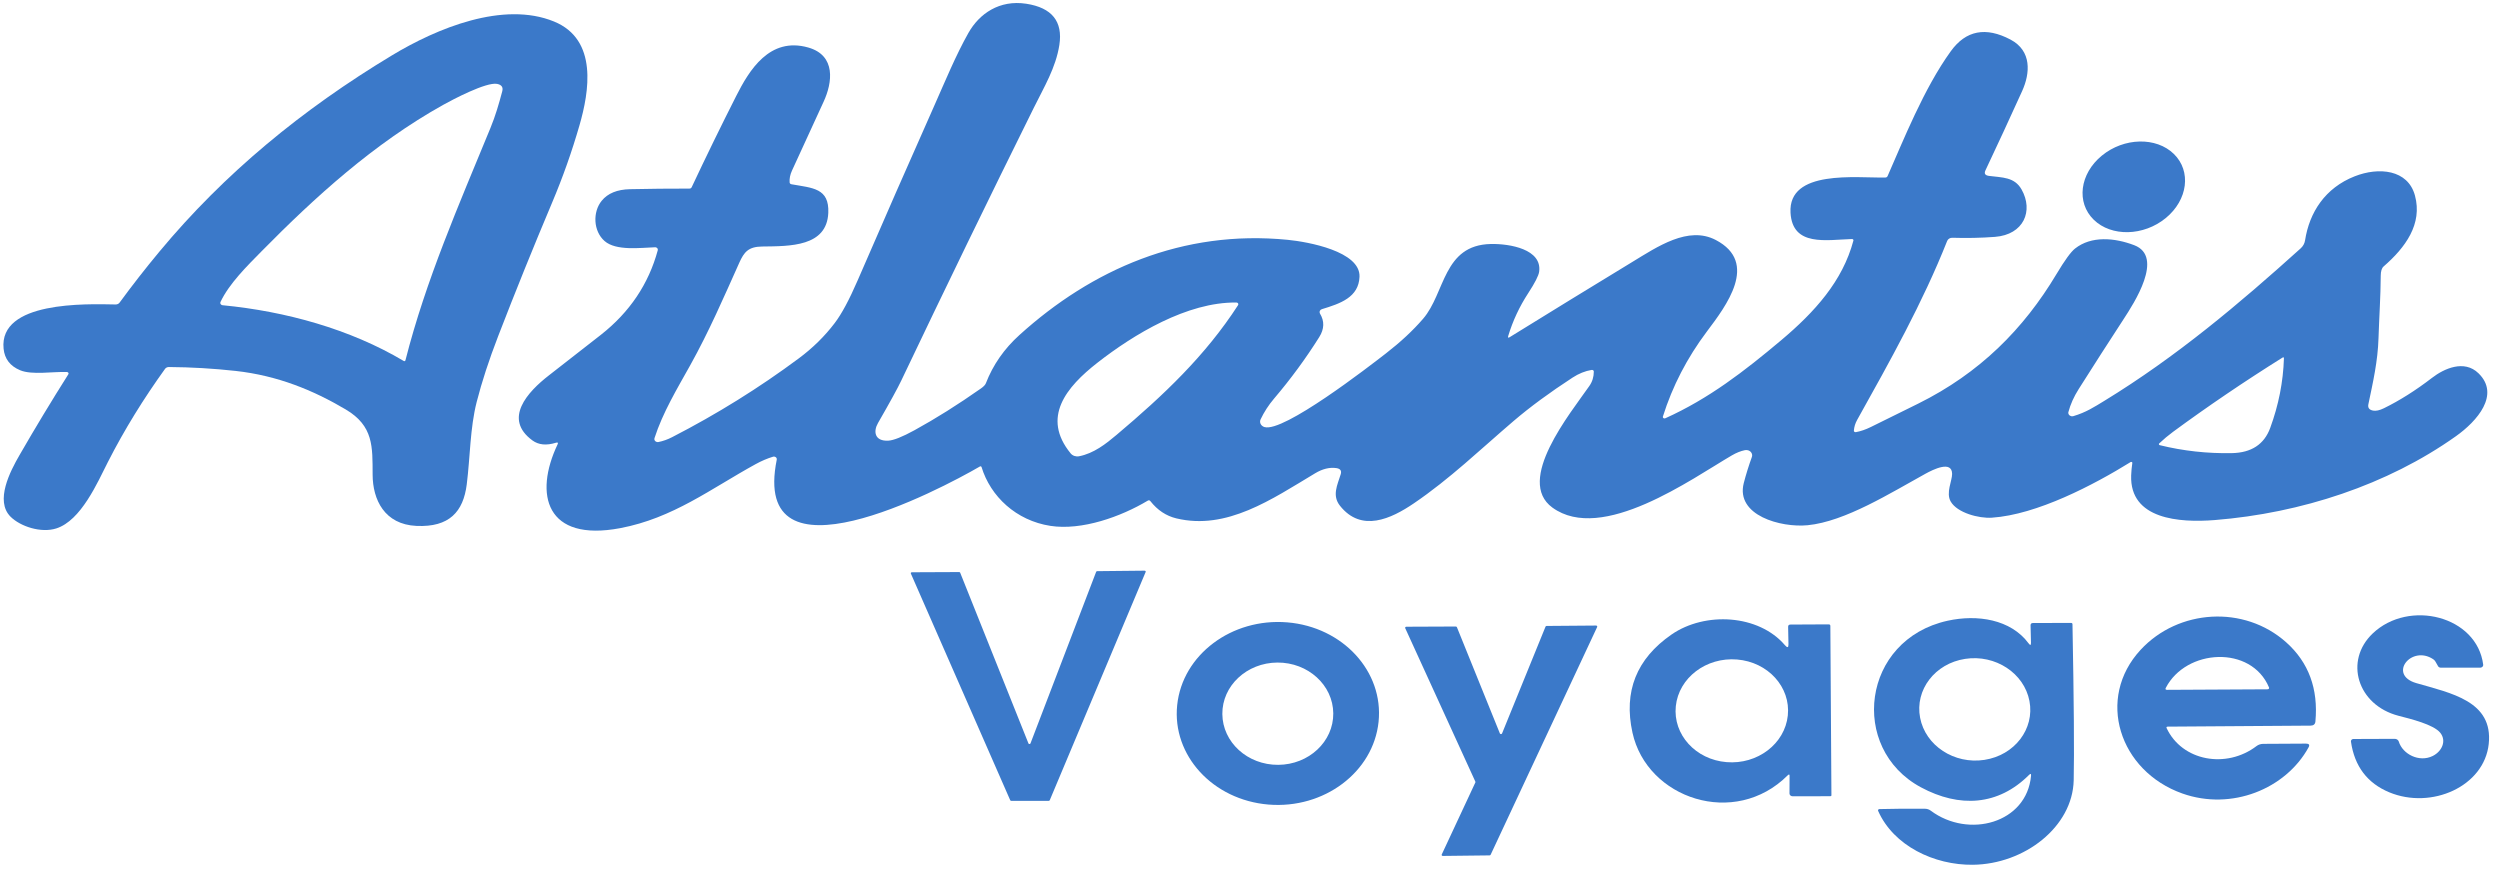<svg width="142" height="50" viewBox="0 0 142 50" fill="none" xmlns="http://www.w3.org/2000/svg">
<g clip-path="url(#clip0_7010_261)">
<path d="M31.573 25.148C31.035 25.315 30.594 25.272 30.246 25.019C28.559 23.789 29.966 22.259 31.183 21.317C32.168 20.553 33.151 19.787 34.132 19.016C35.766 17.732 36.842 16.13 37.362 14.212C37.381 14.139 37.331 14.066 37.249 14.048C37.235 14.045 37.224 14.045 37.21 14.045C36.375 14.071 34.995 14.263 34.34 13.691C33.695 13.125 33.658 12.042 34.175 11.406C34.518 10.982 35.056 10.761 35.786 10.746C36.909 10.722 38.032 10.71 39.155 10.712C39.219 10.712 39.263 10.686 39.288 10.633C40.108 8.888 40.952 7.158 41.822 5.441C42.55 4.002 43.709 2.072 45.91 2.699C47.494 3.149 47.285 4.691 46.782 5.776C46.177 7.081 45.578 8.386 44.983 9.694C44.879 9.923 44.835 10.144 44.85 10.356C44.856 10.418 44.892 10.456 44.959 10.467C46.156 10.681 47.108 10.677 47.047 12.095C46.96 14.014 44.883 13.983 43.289 14.002C42.504 14.011 42.262 14.322 41.993 14.92C41.114 16.88 40.271 18.832 39.207 20.742C38.458 22.087 37.646 23.426 37.174 24.889C37.143 24.982 37.203 25.078 37.306 25.104C37.337 25.112 37.37 25.112 37.4 25.107C37.66 25.055 37.921 24.963 38.18 24.829C40.72 23.522 43.116 22.032 45.37 20.357C46.163 19.768 46.843 19.099 47.411 18.351C47.805 17.834 48.237 17.029 48.711 15.934C50.157 12.594 51.618 9.262 53.097 5.936C53.676 4.633 54.298 3.122 55.007 1.869C55.625 0.777 56.766 -0.022 58.294 0.213C59.751 0.438 60.377 1.219 60.172 2.551C59.97 3.847 59.314 4.922 58.717 6.129C56.165 11.277 53.657 16.441 51.19 21.622C50.992 22.04 50.553 22.841 49.871 24.026C49.591 24.512 49.681 25.066 50.447 25.03C50.748 25.016 51.248 24.818 51.941 24.438C53.15 23.775 54.412 22.982 55.723 22.061C55.871 21.956 55.963 21.86 55.998 21.769C56.401 20.727 57.036 19.812 57.906 19.027C62.013 15.312 67.163 13.032 73.144 13.622C74.296 13.735 77.275 14.277 77.22 15.719C77.176 16.887 76.135 17.241 75.087 17.559C74.983 17.59 74.927 17.689 74.962 17.782C74.966 17.792 74.969 17.801 74.975 17.811C75.236 18.241 75.223 18.686 74.933 19.147C74.167 20.366 73.311 21.531 72.364 22.644C72.057 23.006 71.803 23.398 71.602 23.82C71.523 23.986 71.609 24.177 71.796 24.249C71.803 24.253 71.811 24.254 71.819 24.256C72.89 24.591 77.757 20.82 78.71 20.082C79.549 19.432 80.257 18.774 80.831 18.107C82.095 16.642 81.96 13.916 84.679 13.859C85.758 13.837 87.605 14.157 87.423 15.439C87.39 15.662 87.185 16.065 86.805 16.648C86.305 17.413 85.925 18.227 85.664 19.092C85.637 19.185 85.668 19.204 85.754 19.149C88.066 17.718 90.378 16.3 92.691 14.894C94.147 14.009 95.89 12.814 97.455 13.631C99.922 14.92 98.043 17.378 96.95 18.831C95.827 20.325 94.995 21.934 94.452 23.66C94.439 23.706 94.469 23.753 94.519 23.765C94.542 23.77 94.565 23.768 94.587 23.759C97.067 22.642 99.076 21.086 101.161 19.334C103.075 17.725 104.661 15.969 105.273 13.667C105.285 13.627 105.258 13.589 105.214 13.579C105.206 13.579 105.2 13.577 105.193 13.577C103.735 13.622 101.815 14.024 101.702 12.089C101.556 9.605 105.458 10.117 107.08 10.084C107.147 10.084 107.191 10.055 107.216 10C108.105 7.987 109.273 5.028 110.809 2.905C111.663 1.724 112.794 1.506 114.2 2.25C115.409 2.89 115.319 4.153 114.858 5.171C114.169 6.692 113.474 8.195 112.773 9.678C112.688 9.857 112.754 9.96 112.967 9.99C113.721 10.089 114.422 10.045 114.827 10.765C115.509 11.973 114.956 13.33 113.309 13.455C112.52 13.514 111.715 13.531 110.891 13.505C110.761 13.502 110.644 13.574 110.6 13.684C109.204 17.203 107.351 20.509 105.483 23.857C105.377 24.048 105.316 24.248 105.3 24.459C105.296 24.504 105.333 24.543 105.385 24.547C105.392 24.547 105.402 24.547 105.41 24.547C105.684 24.497 105.97 24.399 106.266 24.253C107.508 23.639 108.405 23.197 108.952 22.927C112.45 21.193 114.941 18.69 116.807 15.57C117.275 14.787 117.627 14.303 117.861 14.119C118.79 13.383 120.109 13.503 121.221 13.926C122.945 14.581 121.196 17.241 120.628 18.116C119.766 19.439 118.911 20.768 118.068 22.102C117.794 22.535 117.6 22.969 117.485 23.404C117.456 23.508 117.529 23.615 117.648 23.641C117.688 23.649 117.73 23.648 117.769 23.636C118.481 23.424 118.942 23.125 119.533 22.764C123.623 20.263 127.206 17.239 130.677 14.108C130.814 13.986 130.9 13.827 130.927 13.655C131.173 12.065 132.064 10.675 133.747 10.014C135.109 9.477 136.766 9.622 137.169 11.105C137.609 12.723 136.624 14.064 135.391 15.133C135.281 15.229 135.228 15.406 135.226 15.664C135.22 16.843 135.136 18.033 135.099 19.212C135.059 20.519 134.788 21.698 134.523 22.965C134.483 23.159 134.569 23.278 134.786 23.321C134.953 23.354 135.159 23.309 135.404 23.189C136.301 22.75 137.213 22.174 138.137 21.463C138.826 20.931 139.968 20.414 140.777 21.201C142.025 22.413 140.702 23.923 139.492 24.78C135.604 27.541 130.702 29.147 125.804 29.539C123.79 29.7 120.966 29.501 121.05 27.005C121.06 26.759 121.081 26.524 121.116 26.298C121.121 26.269 121.098 26.24 121.064 26.236C121.048 26.235 121.033 26.236 121.019 26.245C118.931 27.538 115.697 29.236 113.132 29.405C112.408 29.453 111.172 29.135 110.799 28.485C110.517 27.993 110.884 27.304 110.88 26.916C110.87 26.137 109.807 26.666 109.363 26.91C107.418 27.978 104.805 29.628 102.67 29.833C101.153 29.979 98.578 29.279 99.045 27.442C99.17 26.959 99.323 26.465 99.506 25.958C99.563 25.8 99.467 25.628 99.29 25.576C99.231 25.559 99.168 25.558 99.106 25.57C98.87 25.619 98.626 25.717 98.371 25.865C96.088 27.196 90.994 30.878 88.177 28.831C86.064 27.296 89.189 23.486 90.274 21.925C90.445 21.681 90.529 21.406 90.528 21.102C90.528 21.052 90.481 21.011 90.426 21.011C90.42 21.011 90.414 21.011 90.409 21.011C90.036 21.072 89.673 21.219 89.32 21.449C88.024 22.293 86.906 23.116 85.969 23.916C84.113 25.501 82.35 27.204 80.299 28.595C79.017 29.465 77.329 30.263 76.11 28.726C75.649 28.145 75.964 27.548 76.152 26.94C76.216 26.737 76.131 26.62 75.899 26.587C75.517 26.534 75.117 26.632 74.699 26.883C72.245 28.353 69.68 30.135 66.813 29.443C66.237 29.303 65.746 28.978 65.341 28.464C65.298 28.411 65.248 28.402 65.189 28.439C63.674 29.346 61.451 30.146 59.661 29.869C57.716 29.568 56.257 28.195 55.75 26.522C55.74 26.494 55.71 26.479 55.679 26.486C55.673 26.486 55.669 26.489 55.664 26.493C53.371 27.825 42.625 33.5 44.12 26.106C44.136 26.027 44.078 25.951 43.99 25.936C43.963 25.93 43.936 25.932 43.909 25.941C43.585 26.039 43.253 26.18 42.913 26.367C40.376 27.76 38.228 29.432 35.223 30C31.012 30.794 30.315 28.093 31.671 25.239C31.715 25.145 31.683 25.114 31.573 25.148ZM70.231 17.184C67.433 17.144 64.381 19.006 62.343 20.596C60.56 21.987 59.141 23.709 60.815 25.755C60.925 25.887 61.107 25.949 61.285 25.917C62.124 25.757 62.82 25.209 63.422 24.7C66.093 22.449 68.472 20.196 70.323 17.33C70.352 17.284 70.335 17.223 70.281 17.196C70.266 17.187 70.248 17.184 70.231 17.184ZM128.949 24.304C129.425 23.005 129.685 21.69 129.727 20.357C129.729 20.292 129.7 20.278 129.64 20.316C127.457 21.683 125.386 23.089 123.425 24.531C123.147 24.736 122.888 24.954 122.644 25.186C122.619 25.21 122.619 25.248 122.646 25.27C122.653 25.277 122.663 25.282 122.675 25.286C124.005 25.613 125.37 25.764 126.766 25.738C127.88 25.717 128.607 25.239 128.949 24.304Z" fill="#3B79C9"/>
<path d="M3.802 21.131C3.009 21.098 1.819 21.313 1.141 21.029C0.575 20.792 0.262 20.385 0.204 19.805C-0.065 17.105 4.851 17.259 6.573 17.294C6.659 17.294 6.742 17.256 6.79 17.191C7.51 16.209 8.266 15.239 9.063 14.282C12.74 9.859 17.158 6.221 22.258 3.148C24.821 1.6 28.59 0.045 31.468 1.222C33.983 2.25 33.457 5.231 32.918 7.105C32.489 8.595 31.971 10.062 31.363 11.502C30.301 14.017 29.279 16.546 28.298 19.087C27.772 20.448 27.365 21.698 27.075 22.834C26.695 24.328 26.71 25.939 26.511 27.517C26.315 29.068 25.518 29.956 23.657 29.872C21.839 29.79 21.169 28.382 21.165 26.96C21.157 25.379 21.227 24.196 19.629 23.252C17.788 22.164 15.774 21.335 13.387 21.069C12.128 20.93 10.862 20.856 9.589 20.847C9.503 20.847 9.42 20.887 9.374 20.952C8.151 22.652 7.072 24.392 6.131 26.238C5.536 27.41 4.605 29.566 3.196 30.015C2.332 30.29 1.151 29.905 0.592 29.341C-0.291 28.445 0.573 26.776 1.107 25.853C2.001 24.301 2.927 22.769 3.881 21.26C3.908 21.218 3.893 21.167 3.847 21.143C3.833 21.136 3.818 21.133 3.802 21.131ZM12.644 17.337C16.223 17.681 19.892 18.697 22.918 20.495C22.978 20.531 23.016 20.517 23.032 20.455C24.187 15.913 26.061 11.64 27.855 7.275C28.145 6.572 28.338 5.902 28.529 5.181C28.588 4.953 28.49 4.815 28.235 4.765C27.62 4.65 25.723 5.649 25.161 5.963C21.238 8.155 17.903 11.181 14.86 14.27C14.032 15.111 13.011 16.114 12.523 17.155C12.492 17.222 12.527 17.299 12.604 17.328C12.617 17.333 12.631 17.337 12.644 17.337Z" fill="#3B79C9"/>
<path d="M123.015 12.386C124.272 11.354 124.478 9.724 123.476 8.745C122.474 7.766 120.642 7.808 119.385 8.84C118.128 9.871 117.921 11.501 118.924 12.48C119.926 13.459 121.758 13.417 123.015 12.386Z" fill="#3B79C9"/>
<path d="M58.532 42.223L62.262 32.478C62.272 32.455 62.295 32.442 62.32 32.442L65.014 32.414C65.048 32.414 65.075 32.436 65.077 32.467C65.077 32.474 65.077 32.481 65.073 32.488L59.626 45.452C59.617 45.474 59.594 45.488 59.569 45.488H57.437C57.412 45.488 57.389 45.472 57.38 45.452L51.737 32.579C51.725 32.55 51.741 32.519 51.773 32.509C51.781 32.507 51.787 32.505 51.794 32.505L54.479 32.493C54.505 32.493 54.529 32.507 54.538 32.529L58.415 42.223C58.424 42.252 58.459 42.268 58.492 42.259C58.511 42.254 58.526 42.24 58.532 42.223Z" fill="#3B79C9"/>
<path d="M138.204 37.442C136.962 36.618 135.614 38.325 137.242 38.8C139.216 39.374 141.622 39.819 141.36 42.258C141.101 44.672 138.106 45.996 135.712 45.004C134.46 44.483 133.734 43.522 133.534 42.121C133.523 42.049 133.58 41.983 133.659 41.975C133.665 41.975 133.671 41.975 133.678 41.975L136.025 41.966C136.13 41.966 136.222 42.03 136.251 42.121C136.468 42.836 137.407 43.319 138.175 42.941C138.701 42.683 138.976 42.083 138.609 41.624C138.225 41.145 136.902 40.83 136.234 40.656C133.892 40.046 133.139 37.528 134.771 35.979C136.827 34.026 140.69 34.98 141.046 37.755C141.057 37.839 140.988 37.914 140.896 37.923C140.89 37.923 140.884 37.923 140.877 37.923H138.632C138.569 37.923 138.511 37.89 138.482 37.84L138.329 37.572C138.298 37.519 138.256 37.476 138.204 37.442Z" fill="#3B79C9"/>
<path d="M123.113 41.273C123.08 41.273 123.053 41.297 123.055 41.328C123.055 41.335 123.055 41.342 123.059 41.347C123.942 43.243 126.465 43.678 128.17 42.377C128.275 42.296 128.41 42.253 128.55 42.251L130.979 42.237C131.154 42.237 131.204 42.308 131.127 42.449C129.829 44.816 126.751 46.061 123.961 45.072C120.369 43.8 119.034 39.666 121.588 36.908C123.731 34.594 127.467 34.352 129.856 36.484C131.132 37.623 131.685 39.124 131.515 40.984C131.501 41.137 131.407 41.215 131.236 41.216L123.113 41.273ZM123.015 39.076C122.978 39.147 123.005 39.183 123.091 39.183L128.8 39.152C128.848 39.152 128.886 39.117 128.886 39.074C128.886 39.066 128.884 39.055 128.88 39.047C127.868 36.628 124.161 36.845 123.015 39.076Z" fill="#3B79C9"/>
<path d="M115.359 36.503L115.336 35.516C115.336 35.43 115.382 35.387 115.477 35.387L117.631 35.382C117.686 35.382 117.715 35.406 117.717 35.456C117.798 39.821 117.821 42.776 117.786 44.321C117.725 46.967 114.991 49.087 112.057 49.119C109.864 49.145 107.551 48.04 106.677 46.057C106.66 46.02 106.681 45.977 106.723 45.961C106.733 45.958 106.742 45.956 106.752 45.956C107.61 45.934 108.472 45.927 109.338 45.937C109.463 45.939 109.572 45.975 109.665 46.045C111.819 47.654 115.125 46.754 115.363 44.062C115.373 43.943 115.334 43.929 115.248 44.017C113.499 45.765 111.299 45.898 109.104 44.717C105.009 42.511 105.738 36.331 110.628 35.257C112.303 34.889 114.209 35.172 115.223 36.542C115.317 36.67 115.363 36.656 115.359 36.503ZM112.716 43.161C114.43 42.898 115.576 41.401 115.273 39.817C114.97 38.232 113.336 37.161 111.619 37.424C109.905 37.687 108.758 39.185 109.062 40.768C109.365 42.353 110.999 43.424 112.716 43.161Z" fill="#3B79C9"/>
<path d="M101.548 44.032C98.534 47.053 93.546 45.361 92.724 41.614C92.211 39.274 92.953 37.416 94.947 36.038C96.852 34.725 99.895 34.897 101.389 36.652C101.524 36.809 101.589 36.788 101.585 36.59L101.566 35.6C101.566 35.516 101.61 35.475 101.702 35.475L103.864 35.464C103.931 35.464 103.964 35.494 103.964 35.552L104.025 45.174C104.025 45.201 104 45.224 103.97 45.225L101.821 45.229C101.723 45.229 101.643 45.158 101.643 45.071L101.648 44.068C101.648 43.977 101.616 43.967 101.548 44.034V44.032ZM98.066 43.289C99.822 43.436 101.381 42.249 101.548 40.639C101.716 39.028 100.425 37.605 98.668 37.46C96.912 37.314 95.353 38.5 95.186 40.111C95.019 41.722 96.309 43.145 98.066 43.289Z" fill="#3B79C9"/>
<path d="M72.048 45.699C68.889 45.436 66.568 42.907 66.864 40.05C67.159 37.193 69.96 35.089 73.119 35.35C76.277 35.613 78.599 38.142 78.303 40.999C78.007 43.856 75.206 45.96 72.048 45.699ZM72.603 43.443C74.342 43.433 75.744 42.123 75.73 40.519C75.717 38.915 74.298 37.623 72.556 37.633C70.817 37.643 69.415 38.953 69.429 40.557C69.442 42.161 70.861 43.454 72.603 43.443Z" fill="#3B79C9"/>
<path d="M85.318 41.656L87.786 35.593C87.795 35.569 87.82 35.554 87.847 35.554L90.656 35.531C90.693 35.531 90.723 35.559 90.723 35.591C90.723 35.6 90.721 35.609 90.718 35.615L84.668 48.55C84.656 48.572 84.633 48.586 84.606 48.586L81.953 48.617C81.916 48.617 81.885 48.589 81.885 48.557C81.885 48.55 81.885 48.541 81.891 48.534L83.8 44.445C83.807 44.431 83.807 44.414 83.802 44.4L79.817 35.681C79.804 35.65 79.821 35.615 79.854 35.603C79.862 35.6 79.869 35.6 79.879 35.598L82.69 35.586C82.719 35.586 82.744 35.602 82.753 35.626L85.192 41.656C85.203 41.687 85.242 41.704 85.278 41.692C85.297 41.685 85.313 41.673 85.318 41.656Z" fill="#3B79C9"/>
</g>
<defs>
<clipPath id="clip0_7010_261">
<rect width="141.571" height="49.291" fill="white"/>
</clipPath>
</defs>
</svg>
